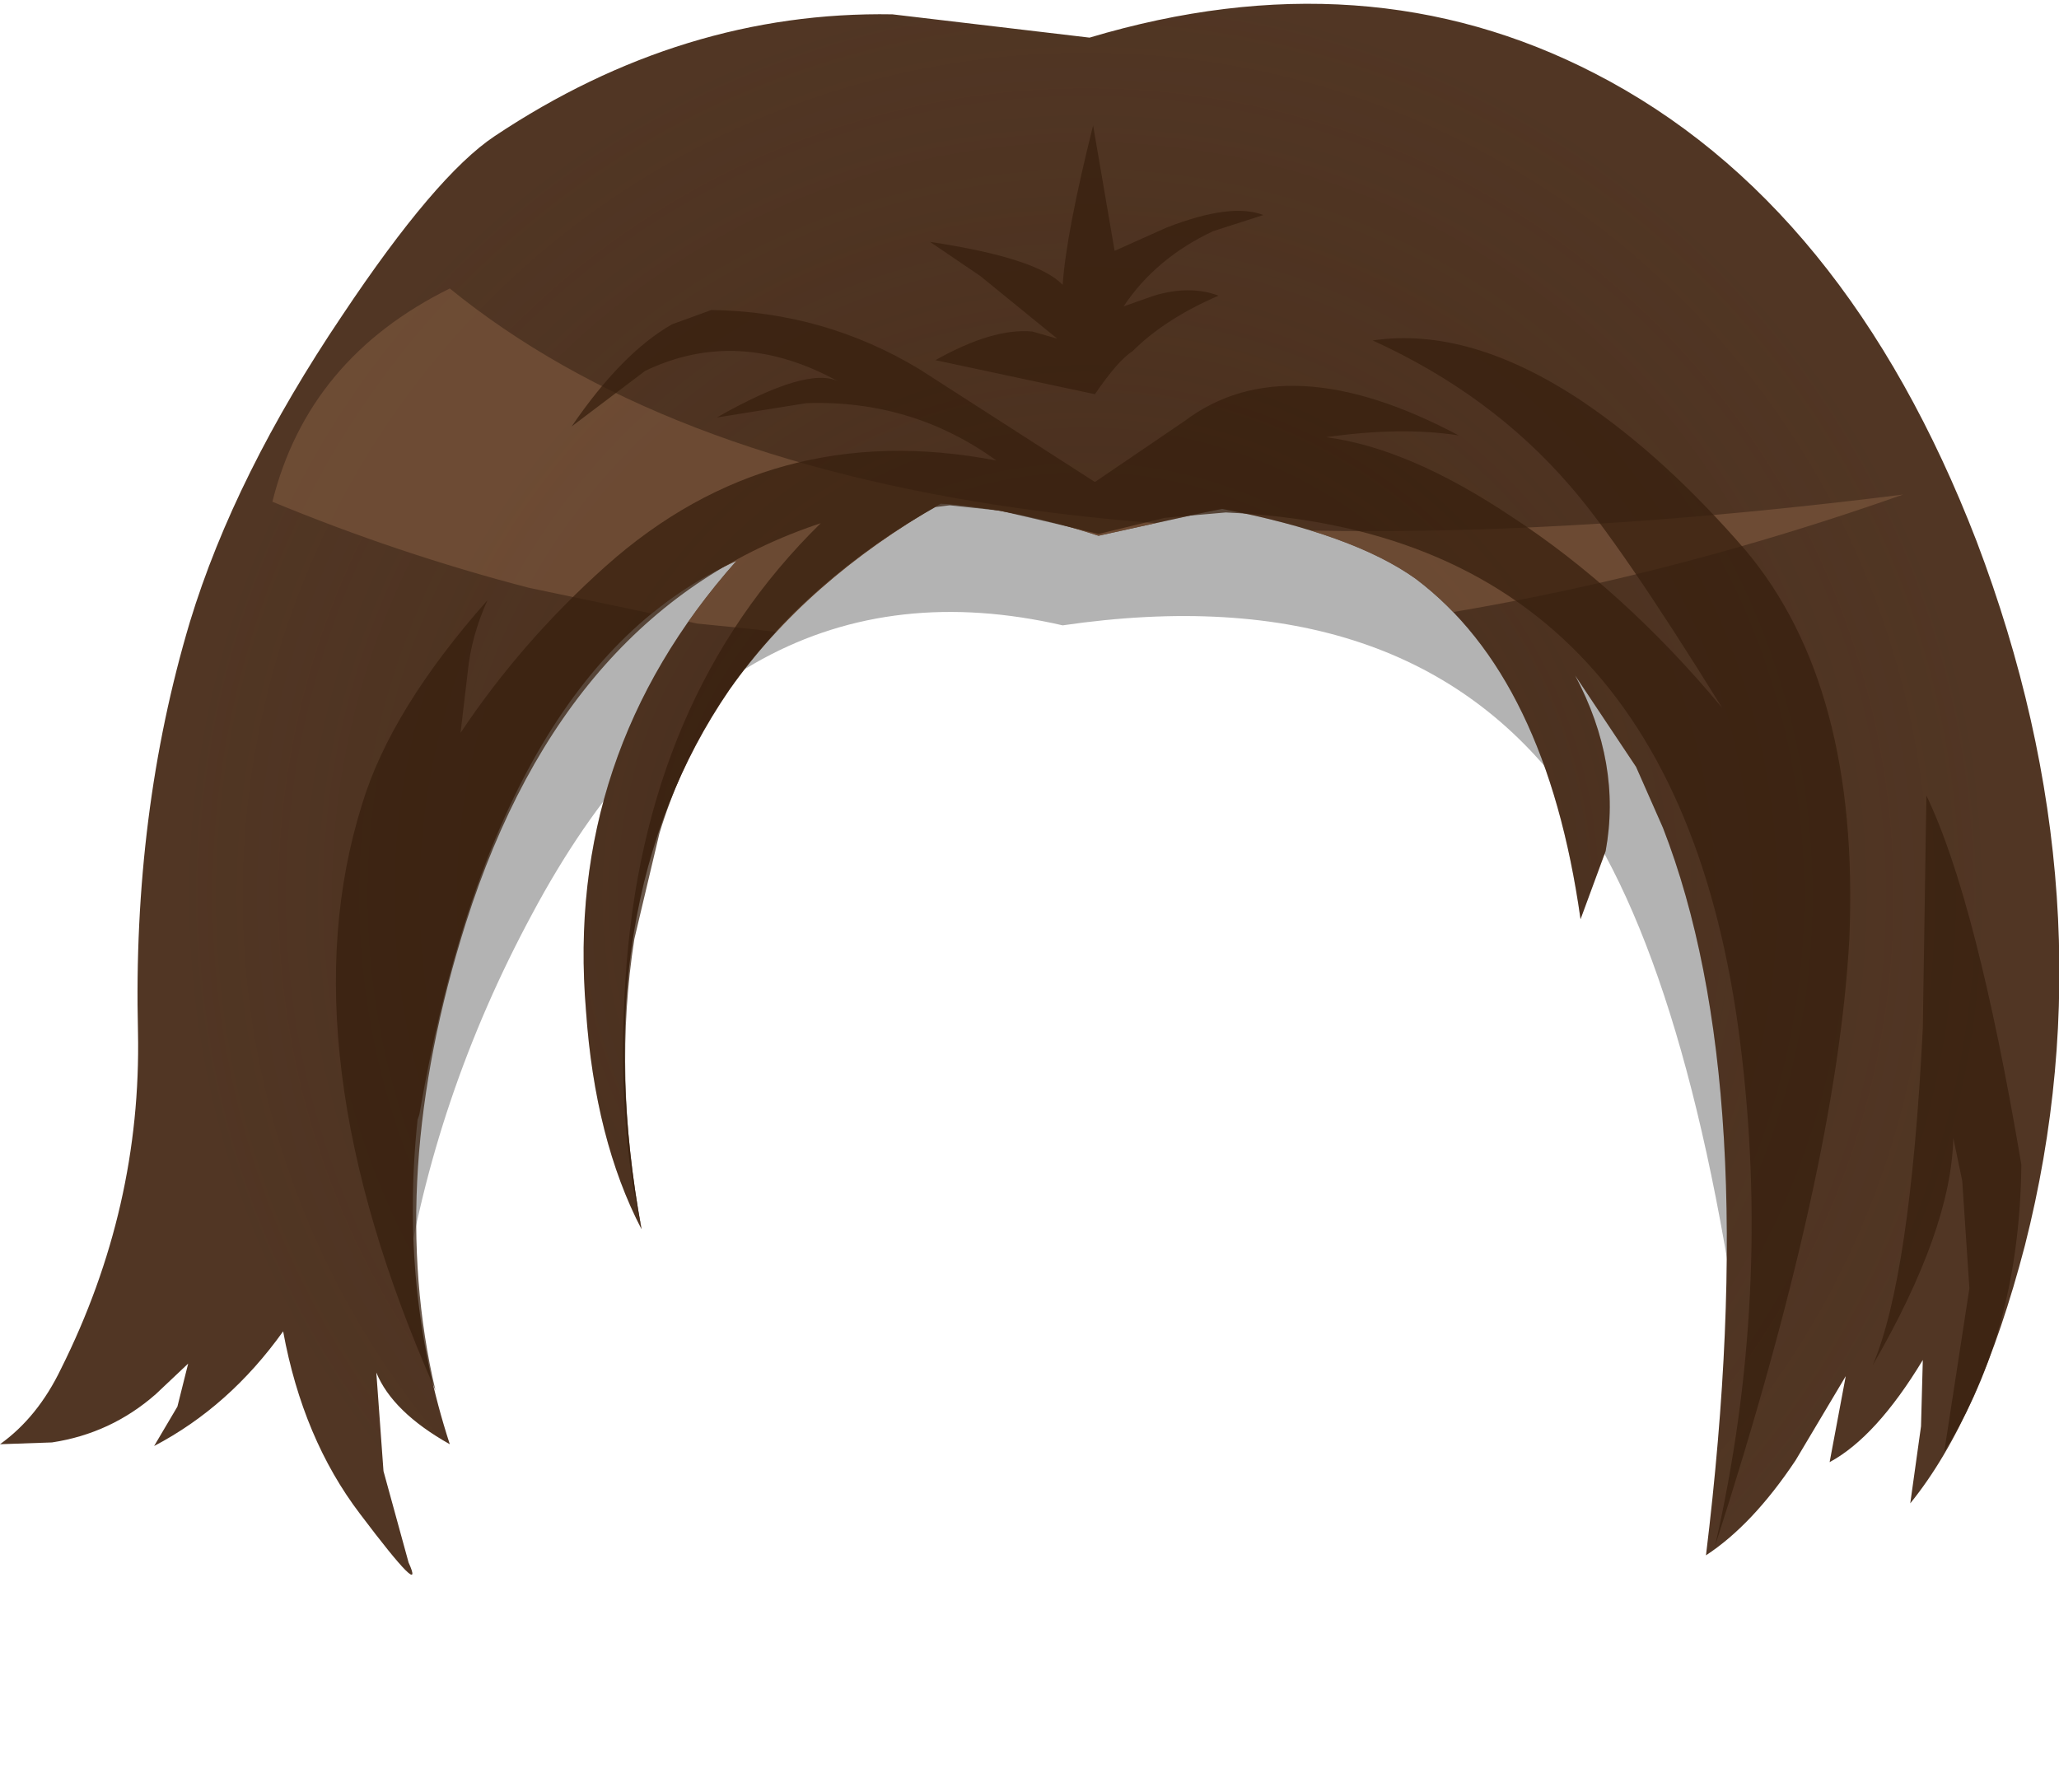 <svg xmlns="http://www.w3.org/2000/svg" xmlns:ffdec="https://www.free-decompiler.com/flash" xmlns:xlink="http://www.w3.org/1999/xlink" ffdec:objectType="frame" width="57.45" height="50"><g transform="translate(3.7 -.65)"><use ffdec:characterId="3" xlink:href="#a" width="57.45" height="43.85" transform="translate(-3.7 .75)"/><clipPath id="b"><path fill="#c94200" fill-rule="evenodd" d="M40.8 2.7q7 3.6 10.65 13.05 3.8 10 1.35 19.65-1.25 4.8-3.2 7.2l.3-2.15.05-1.85q-1.3 2.15-2.6 2.85l.45-2.4-1.4 2.35q-1.2 1.8-2.5 2.65 1.6-13.1-1.2-20.3l-.75-1.7-1.7-2.55q1.3 2.45.85 4.9l-.7 1.9q-.95-6.75-4.6-9.5-1.75-1.25-5.4-1.95l-.5.1-2.95.65q-2.3-.75-4.4-.9-3.75 2.15-5.9 5.2-4.1 6-2.45 15.05-1.3-2.5-1.55-6.1-.6-7.15 4.2-12.55-6.7 3-8.85 15.45l-.05.15q-.5 4.75.9 9.05-1.6-.9-2.05-2L7 41.7l.7 2.55q.5 1.1-1.35-1.35-1.6-2.1-2.15-5.1Q2.7 39.9.6 41l.65-1.1.3-1.2-.9.85q-1.25 1.1-2.9 1.35l-1.45.05q1.05-.75 1.7-2.1 2.25-4.5 2.15-9.4Q0 23.35 1.6 18q1.25-4.1 4.25-8.55 2.6-3.9 4.25-5 5.25-3.5 11.1-3.4l5.5.65q7.7-2.3 14.1 1"/></clipPath><g clip-path="url(#b)"><use ffdec:characterId="5" xlink:href="#c" width="50.05" height="50" transform="translate(1.55 .65)"/></g><use ffdec:characterId="6" xlink:href="#d" width="47.05" height="39.65" transform="translate(5.65 4.15)"/></g><defs><g id="a" fill-rule="evenodd"><path fill-opacity=".298" d="M48.1 21.5q2.8 7.6.65 17.35-1.5-11.95-5-16.75-4.5-6.15-14.1-4.75-9.35-2.15-14.8 8.05-2.75 5.1-3.6 10.65-3.5-9.65 2.25-17.5 5.85-8 16-5.25.6.45 1.05.45l2.05-.65q11.85-1.6 15.5 8.4"/><path fill="#513624" d="M44.5 1.95q7 3.6 10.65 13.05 3.8 10 1.35 19.65-1.25 4.8-3.2 7.2l.3-2.15.05-1.85q-1.3 2.15-2.6 2.85l.45-2.4-1.4 2.35q-1.2 1.8-2.5 2.65 1.6-13.1-1.2-20.3l-.75-1.7-1.7-2.55q1.3 2.45.85 4.9l-.7 1.9q-.95-6.75-4.6-9.5-1.75-1.25-5.4-1.95l-.5.1-2.95.65q-2.3-.75-4.4-.9-3.75 2.15-5.9 5.2-4.1 6-2.45 15.05-1.3-2.5-1.55-6.1-.6-7.15 4.2-12.55-6.7 3-8.85 15.45l-.05.15q-.5 4.75.9 9.05-1.6-.9-2.05-2l.2 2.75.7 2.55q.5 1.1-1.35-1.35-1.6-2.1-2.15-5.1-1.5 2.1-3.6 3.2l.65-1.1.3-1.2-.9.85q-1.25 1.1-2.9 1.35L0 40.2q1.05-.75 1.7-2.1 2.25-4.5 2.15-9.4-.15-6.1 1.45-11.45 1.25-4.1 4.25-8.55 2.6-3.9 4.25-5Q19.05.2 24.9.3l5.5.65q7.7-2.3 14.1 1"/></g><g id="c" fill-rule="evenodd"><path fill="url(#e)" d="M51.6 25.65q0 10.35-7.35 17.65-7.3 7.35-17.65 7.35-10.4 0-17.75-7.35-7.3-7.3-7.3-17.65t7.3-17.7Q16.2.65 26.6.65q10.35 0 17.65 7.3 7.35 7.35 7.35 17.7" transform="translate(-1.55 -.65)"/><path fill="#815a40" fill-opacity=".6" d="M9.5 16.4q-3.65-.95-7.15-2.4 1-4 4.95-5.95 11.55 9.4 40.55 5.75-16.15 5.7-32.15 3.75l-1.5-.15-1.6-.35z"/></g><radialGradient id="e" cx="0" cy="0" r="819.2" gradientTransform="translate(26.6 25.65)scale(.031)" gradientUnits="userSpaceOnUse" spreadMethod="pad"><stop offset="0" stop-color="#381f0e" stop-opacity=".4"/><stop offset="1" stop-color="#381f0e" stop-opacity="0"/></radialGradient><path id="d" fill="#381f0e" fill-opacity=".745" fill-rule="evenodd" d="M44.15 43.8q1.6-7 .7-14.1-1.8-14.2-14.35-14.75l-1.7.15-1.85.45-1.25-.3-1.5-.35-1.4-.15-.4.05q-2.15 1.2-3.95 2.95-2.7 2.7-3.75 6.15l-.7 2.95q-.6 3.8.2 8.1-.7-3-.45-6.95.5-7.9 5.45-12.75-7.1 2.35-9.9 11.15-2.25 7.1-.85 13.05-4.2-9.5-2.05-16.35.8-2.65 3.5-5.7-.45 1-.55 2l-.2 1.7q1.7-2.55 4.05-4.65 4.65-4.15 10.9-2.95-2.35-1.7-5.3-1.6l-2.5.4q2.55-1.45 3.4-1-2.8-1.55-5.4-.3l-2.05 1.55q1.4-2.05 2.8-2.85l1.1-.4q3.15.05 5.8 1.65l4.9 3.15 2.5-1.7q2.85-2.15 7.65.4-1.6-.25-3.7.05 2.3.3 5.15 2.2 3.15 2.05 5.9 5.35-2.85-4.6-4.25-6.2-2.2-2.55-5.5-4.05 2.7-.4 5.85 1.7Q42.75 13.4 45 16q3.2 3.8 2.9 10.85-.35 6.4-3.75 16.95M22.4 10.7q1.6-.9 2.7-.8l.7.2-2.15-1.75-1.4-.95q3 .45 3.7 1.2.1-1.45.85-4.45l.6 3.5L28.85 7q1.8-.7 2.7-.35l-1.4.45q-1.6.75-2.5 2.1l.85-.3q1-.3 1.8 0-1.5.65-2.4 1.55-.4.25-1.05 1.2zm28.4 21.7q-.05 2.55-2.25 6.35 1.05-2.45 1.4-9.4l.1-6.5q1.4 2.9 2.65 10.3-.05 4.65-2.15 8l.7-4.55-.2-3z" transform="translate(-5.65 -4.15)"/></defs></svg>